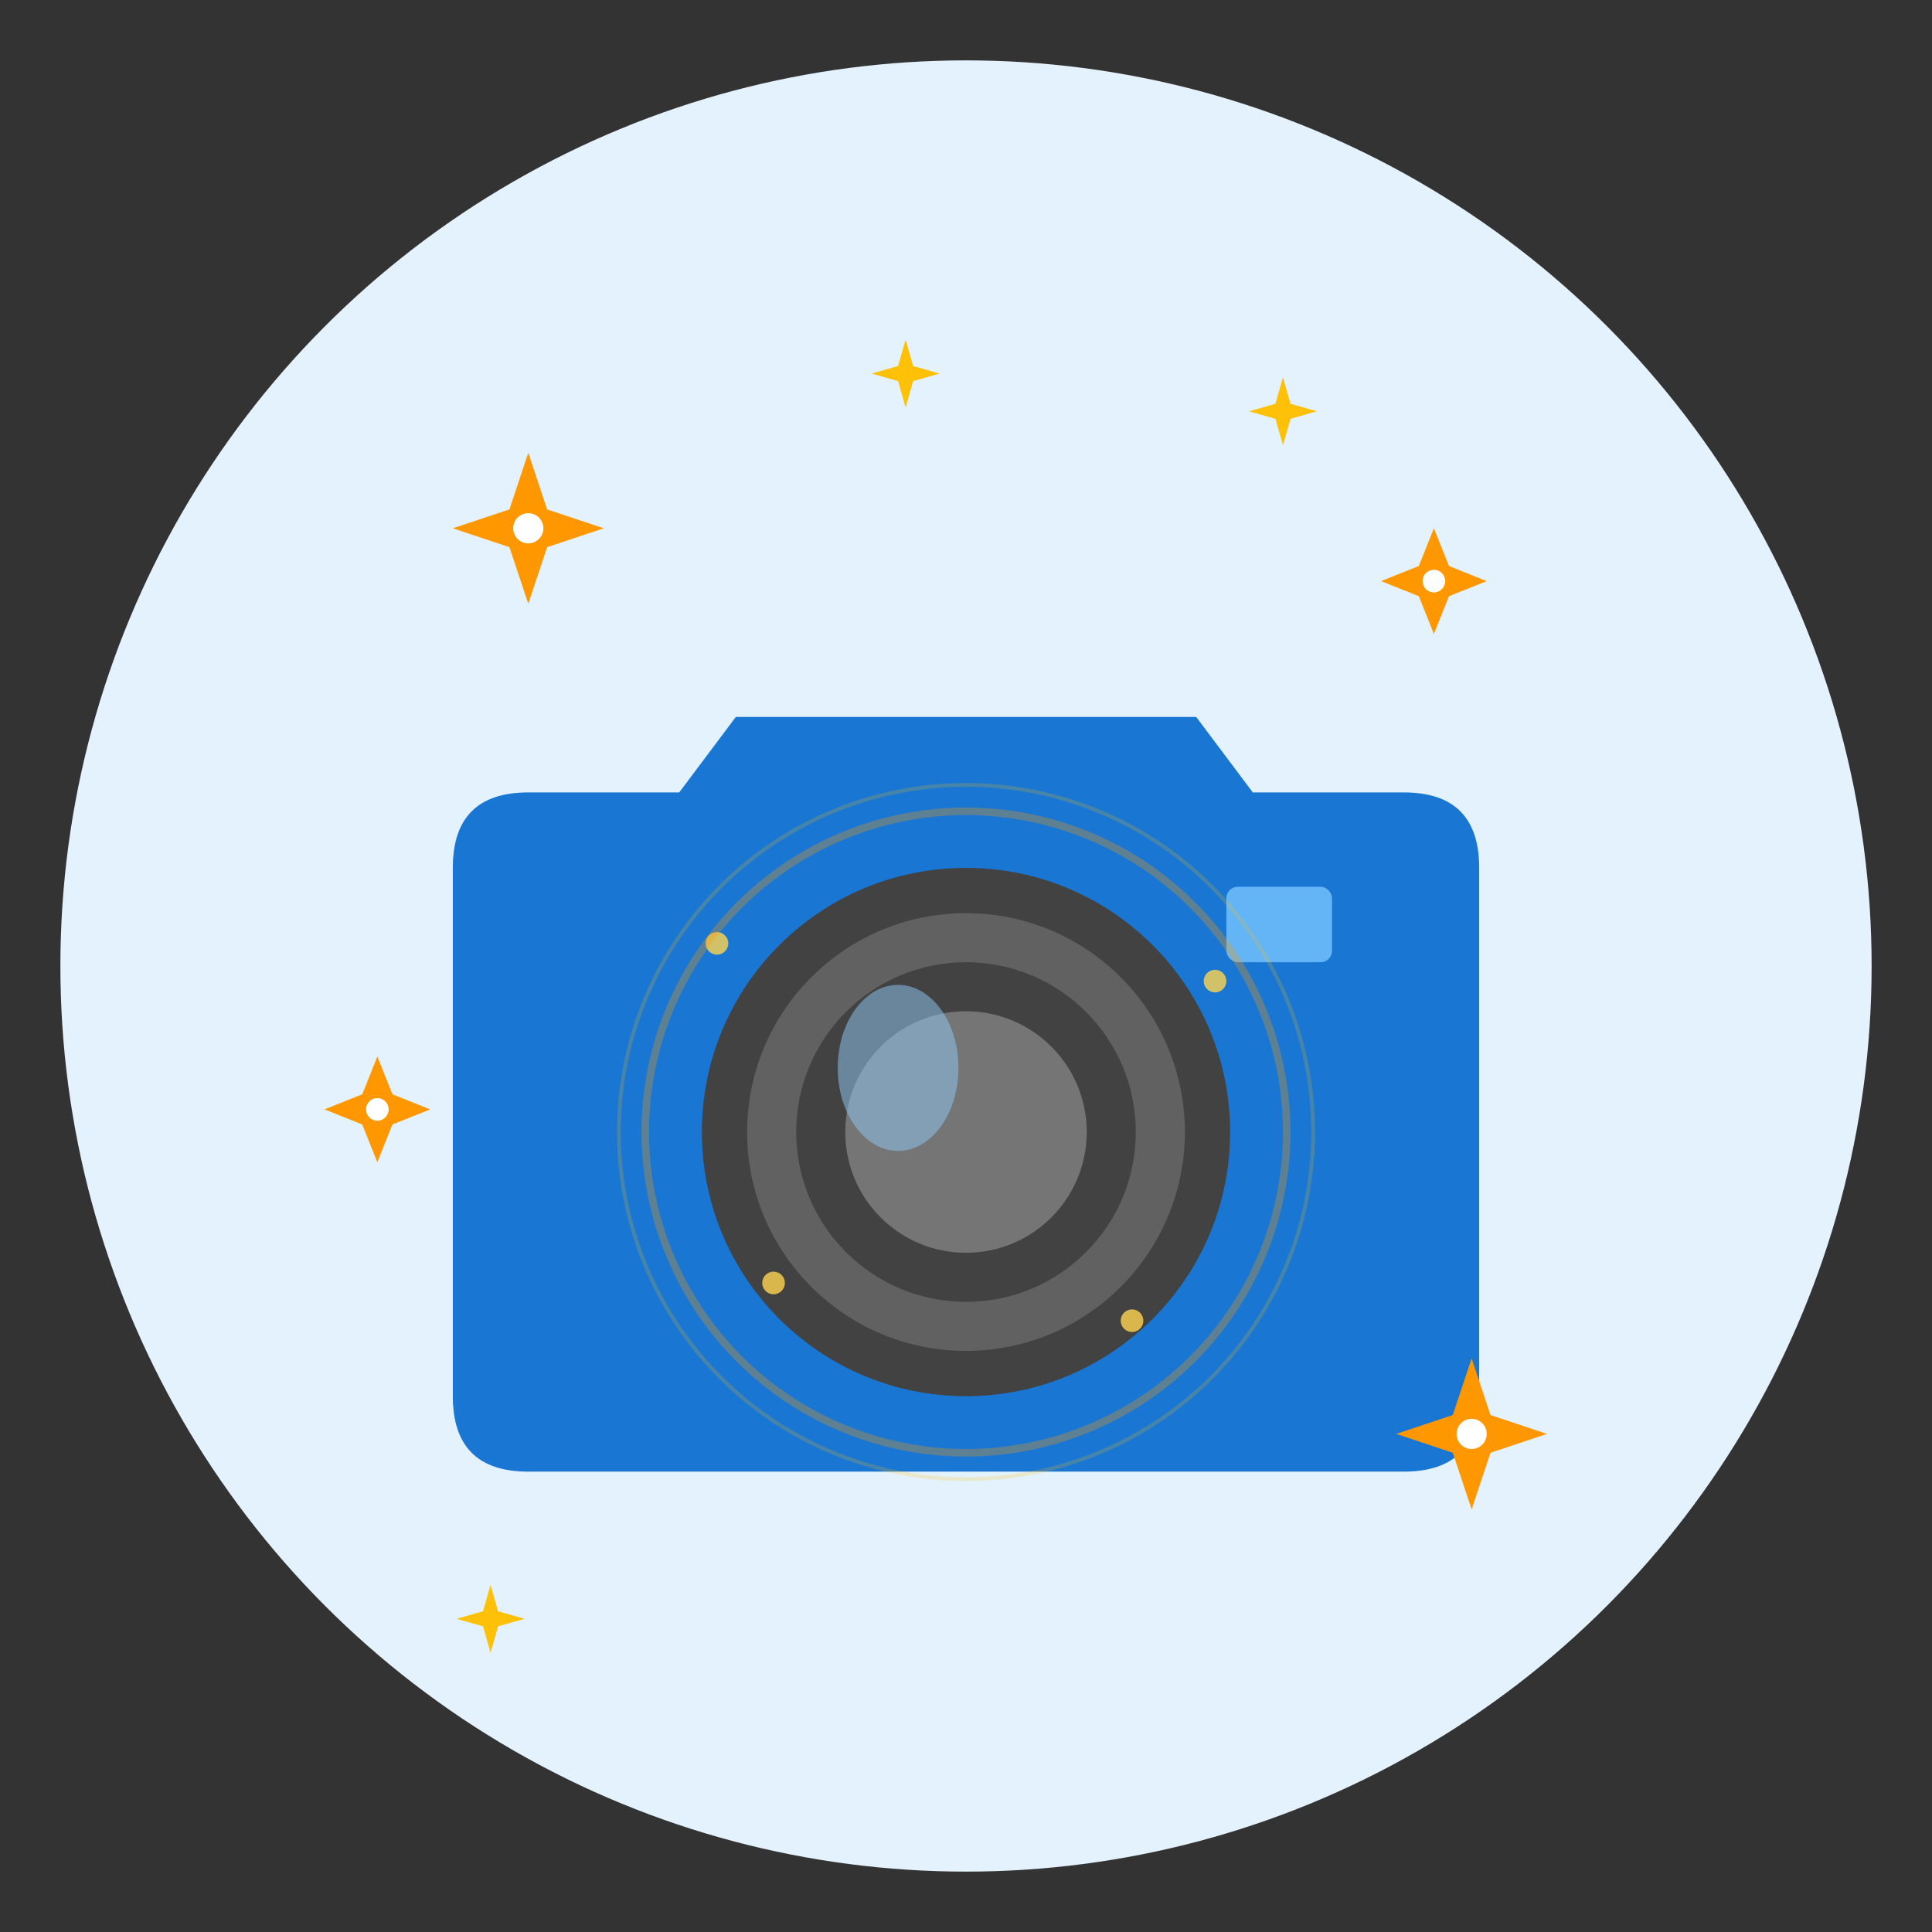 <svg xmlns="http://www.w3.org/2000/svg" viewBox="0 0 512 512">
  <rect x="0" y="0" width="512" height="512" fill="#333333" stroke="none"/>
  <!-- Background circle -->
  <circle cx="256" cy="256" r="240" fill="#E3F2FD"/>

  <!-- Camera body -->
  <path d="M 140 210 L 180 210 L 195 190 L 317 190 L 332 210 L 372 210 Q 392 210 392 230 L 392 370 Q 392 390 372 390 L 140 390 Q 120 390 120 370 L 120 230 Q 120 210 140 210 Z" fill="#1976D2"/>

  <!-- Camera lens (prominent) -->
  <circle cx="256" cy="300" r="70" fill="#424242"/>
  <circle cx="256" cy="300" r="58" fill="#616161"/>
  <circle cx="256" cy="300" r="45" fill="#424242"/>
  <circle cx="256" cy="300" r="32" fill="#757575"/>

  <!-- Lens reflection -->
  <ellipse cx="238" cy="283" rx="16" ry="22" fill="#90CAF9" opacity="0.5"/>

  <!-- Flash -->
  <rect x="325" y="235" width="28" height="20" rx="3" fill="#64B5F6"/>

  <!-- Sparkles / Enhancement stars -->
  <!-- Large sparkle - top left -->
  <g fill="#FF9800">
    <path d="M 140 120 L 145 135 L 160 140 L 145 145 L 140 160 L 135 145 L 120 140 L 135 135 Z"/>
    <circle cx="140" cy="140" r="4" fill="#FFFFFF"/>
  </g>

  <!-- Medium sparkle - top right -->
  <g fill="#FF9800">
    <path d="M 380 140 L 384 150 L 394 154 L 384 158 L 380 168 L 376 158 L 366 154 L 376 150 Z"/>
    <circle cx="380" cy="154" r="3" fill="#FFFFFF"/>
  </g>

  <!-- Small sparkle - upper right -->
  <g fill="#FFC107">
    <path d="M 340 100 L 342 107 L 349 109 L 342 111 L 340 118 L 338 111 L 331 109 L 338 107 Z"/>
  </g>

  <!-- Large sparkle - bottom right -->
  <g fill="#FF9800">
    <path d="M 390 360 L 395 375 L 410 380 L 395 385 L 390 400 L 385 385 L 370 380 L 385 375 Z"/>
    <circle cx="390" cy="380" r="4" fill="#FFFFFF"/>
  </g>

  <!-- Medium sparkle - left side -->
  <g fill="#FF9800">
    <path d="M 100 280 L 104 290 L 114 294 L 104 298 L 100 308 L 96 298 L 86 294 L 96 290 Z"/>
    <circle cx="100" cy="294" r="3" fill="#FFFFFF"/>
  </g>

  <!-- Small sparkle - top center -->
  <g fill="#FFC107">
    <path d="M 240 90 L 242 97 L 249 99 L 242 101 L 240 108 L 238 101 L 231 99 L 238 97 Z"/>
  </g>

  <!-- Small sparkle - bottom left -->
  <g fill="#FFC107">
    <path d="M 130 420 L 132 427 L 139 429 L 132 431 L 130 438 L 128 431 L 121 429 L 128 427 Z"/>
  </g>

  <!-- Tiny sparkles around lens -->
  <g fill="#FFD54F" opacity="0.8">
    <circle cx="190" cy="250" r="3"/>
    <circle cx="322" cy="260" r="3"/>
    <circle cx="300" cy="350" r="3"/>
    <circle cx="205" cy="340" r="3"/>
  </g>

  <!-- Glow effect around lens -->
  <circle cx="256" cy="300" r="85" fill="none" stroke="#FF9800" stroke-width="2" opacity="0.3"/>
  <circle cx="256" cy="300" r="92" fill="none" stroke="#FFC107" stroke-width="1" opacity="0.2"/>
</svg>
